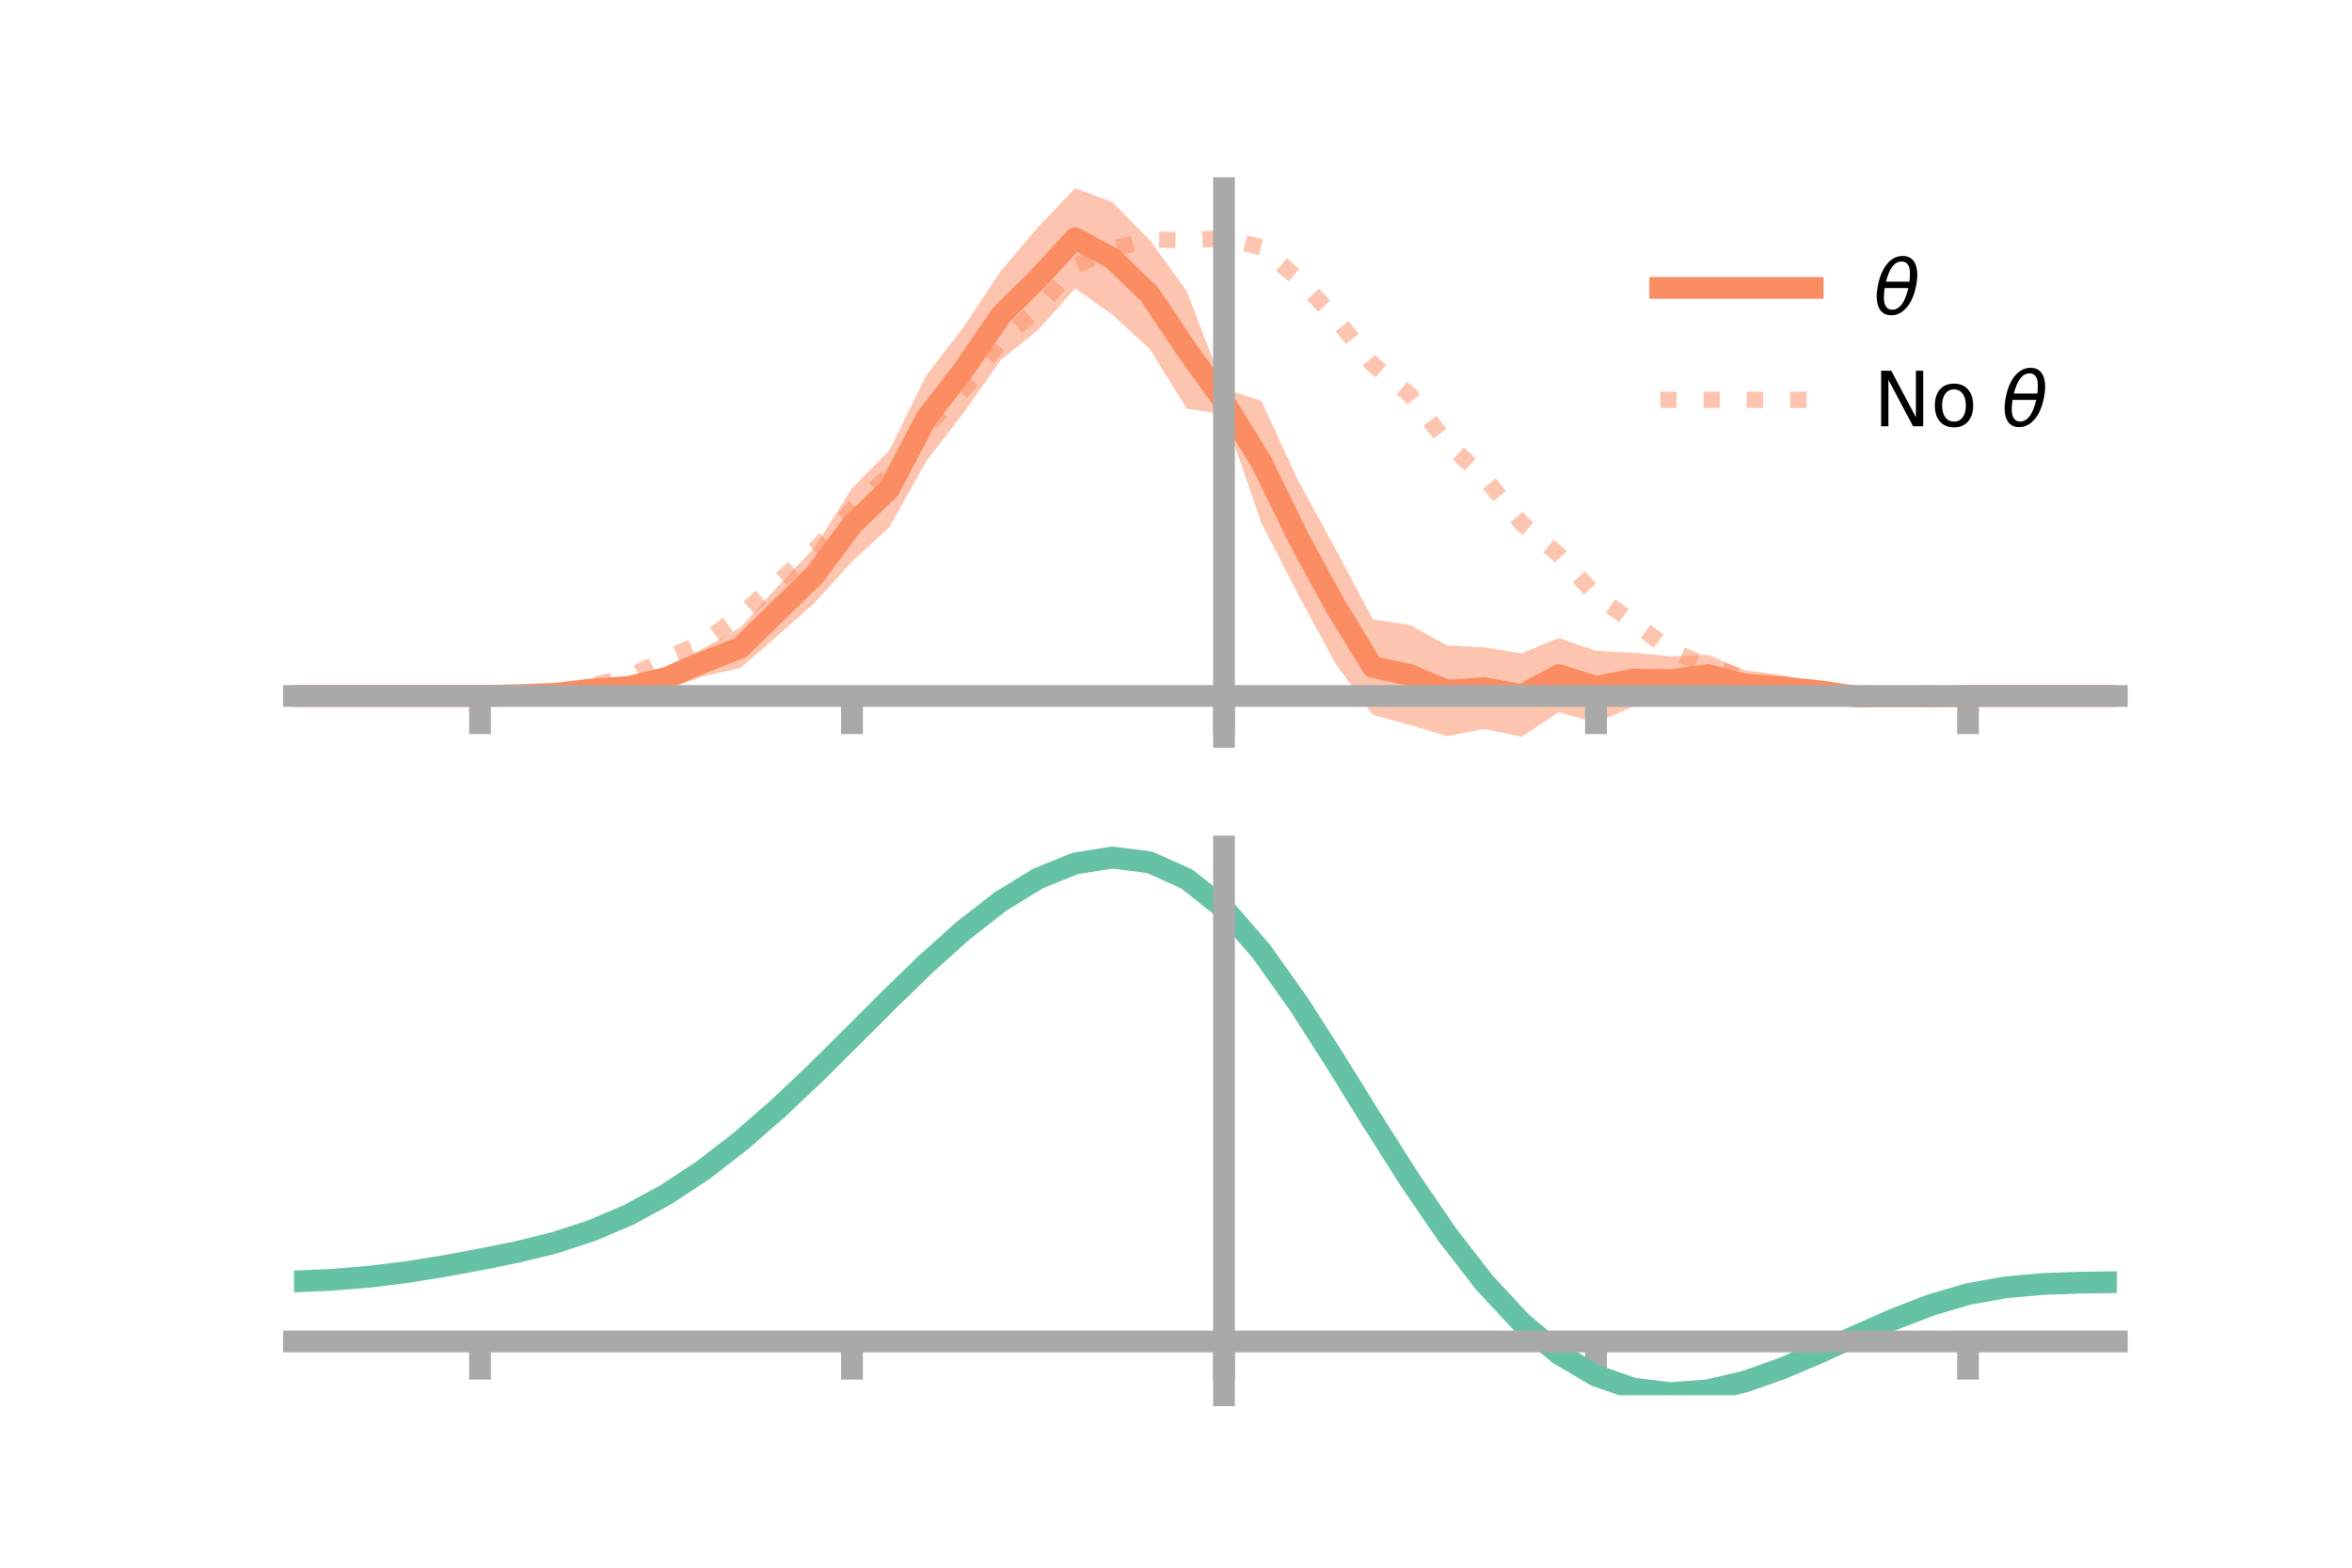 <?xml version="1.0" encoding="utf-8" standalone="no"?>
<!DOCTYPE svg PUBLIC "-//W3C//DTD SVG 1.1//EN"
  "http://www.w3.org/Graphics/SVG/1.1/DTD/svg11.dtd">
<!-- Created with matplotlib (https://matplotlib.org/) -->
<svg height="144pt" version="1.1" viewBox="0 0 216 144" width="216pt" xmlns="http://www.w3.org/2000/svg" xmlns:xlink="http://www.w3.org/1999/xlink">
 <defs>
  <style type="text/css">*{stroke-linecap:butt;stroke-linejoin:round;}</style>
 </defs>
 <g id="figure_1">
  <g id="patch_1">
   <path d="M 0 144 
L 216 144 
L 216 0 
L 0 0 
z
" style="fill:none;"/>
  </g>
  <g id="axes_1">
   <g id="patch_2">
    <path d="M 27 67.68 
L 194.4 67.68 
L 194.4 17.28 
L 27 17.28 
z
" style="fill:none;"/>
   </g>
   <g id="PolyCollection_1">
    <path clip-path="url(#pf03b319d12)" d="M 27 63.927 
L 27 63.927 
L 30.416 63.927 
L 33.833 63.927 
L 37.249 63.927 
L 40.665 63.927 
L 44.082 63.922 
L 47.498 63.756 
L 50.914 63.494 
L 54.331 62.776 
L 57.747 62.418 
L 61.163 61.213 
L 64.58 59.563 
L 67.996 57.631 
L 71.412 53.882 
L 74.829 50.271 
L 78.245 44.848 
L 81.661 41.377 
L 85.078 34.476 
L 88.494 30.03 
L 91.91 24.892 
L 95.327 20.863 
L 98.743 17.28 
L 102.159 18.569 
L 105.576 22.036 
L 108.992 26.736 
L 112.408 35.716 
L 115.824 36.807 
L 119.241 44.182 
L 122.657 50.436 
L 126.073 56.885 
L 129.49 57.412 
L 132.906 59.283 
L 136.322 59.463 
L 139.739 60.013 
L 143.155 58.603 
L 146.571 59.78 
L 149.988 59.951 
L 153.404 60.284 
L 156.82 60.133 
L 160.237 61.567 
L 163.653 62.009 
L 167.069 62.786 
L 170.486 63.414 
L 173.902 63.72 
L 177.318 63.871 
L 180.735 63.925 
L 184.151 63.927 
L 187.567 63.927 
L 190.984 63.927 
L 194.4 63.927 
L 194.4 63.927 
L 194.4 63.927 
L 190.984 63.927 
L 187.567 63.927 
L 184.151 63.927 
L 180.735 63.931 
L 177.318 64.08 
L 173.902 64.198 
L 170.486 64.552 
L 167.069 64.198 
L 163.653 64.261 
L 160.237 64.175 
L 156.82 63.878 
L 153.404 64.668 
L 149.988 64.889 
L 146.571 66.392 
L 143.155 65.416 
L 139.739 67.68 
L 136.322 66.955 
L 132.906 67.625 
L 129.49 66.587 
L 126.073 65.664 
L 122.657 60.96 
L 119.241 54.669 
L 115.824 47.991 
L 112.408 38.06 
L 108.992 37.545 
L 105.576 32.044 
L 102.159 28.9 
L 98.743 26.495 
L 95.327 30.31 
L 91.91 33.062 
L 88.494 37.921 
L 85.078 42.351 
L 81.661 48.443 
L 78.245 51.582 
L 74.829 55.356 
L 71.412 58.399 
L 67.996 61.359 
L 64.58 62.123 
L 61.163 63.347 
L 57.747 63.773 
L 54.331 63.887 
L 50.914 63.976 
L 47.498 63.959 
L 44.082 63.929 
L 40.665 63.927 
L 37.249 63.927 
L 33.833 63.927 
L 30.416 63.927 
L 27 63.927 
z
" style="fill:#fc8d62;fill-opacity:0.5;"/>
   </g>
   <g id="matplotlib.axis_1">
    <g id="xtick_1">
     <g id="line2d_1">
      <defs>
       <path d="M 0 0 
L 0 3.5 
" id="m9e8f80c2b2" style="stroke:#a9a9a9;stroke-width:2;"/>
      </defs>
      <g>
       <use style="fill:#a9a9a9;stroke:#a9a9a9;stroke-width:2;" x="44.082" xlink:href="#m9e8f80c2b2" y="63.927"/>
      </g>
     </g>
    </g>
    <g id="xtick_2">
     <g id="line2d_2">
      <g>
       <use style="fill:#a9a9a9;stroke:#a9a9a9;stroke-width:2;" x="78.245" xlink:href="#m9e8f80c2b2" y="63.927"/>
      </g>
     </g>
    </g>
    <g id="xtick_3">
     <g id="line2d_3">
      <g>
       <use style="fill:#a9a9a9;stroke:#a9a9a9;stroke-width:2;" x="112.408" xlink:href="#m9e8f80c2b2" y="63.927"/>
      </g>
     </g>
    </g>
    <g id="xtick_4">
     <g id="line2d_4">
      <g>
       <use style="fill:#a9a9a9;stroke:#a9a9a9;stroke-width:2;" x="146.571" xlink:href="#m9e8f80c2b2" y="63.927"/>
      </g>
     </g>
    </g>
    <g id="xtick_5">
     <g id="line2d_5">
      <g>
       <use style="fill:#a9a9a9;stroke:#a9a9a9;stroke-width:2;" x="180.735" xlink:href="#m9e8f80c2b2" y="63.927"/>
      </g>
     </g>
    </g>
   </g>
   <g id="matplotlib.axis_2"/>
   <g id="line2d_6">
    <path clip-path="url(#pf03b319d12)" d="M 27 63.927 
L 30.416 63.927 
L 33.833 63.927 
L 37.249 63.927 
L 40.665 63.927 
L 44.082 63.926 
L 47.498 63.857 
L 50.914 63.735 
L 54.331 63.331 
L 57.747 63.095 
L 61.163 62.28 
L 64.58 60.843 
L 67.996 59.495 
L 71.412 56.14 
L 74.829 52.814 
L 78.245 48.215 
L 81.661 44.91 
L 85.078 38.413 
L 88.494 33.975 
L 91.91 28.977 
L 95.327 25.586 
L 98.743 21.888 
L 102.159 23.734 
L 105.576 27.04 
L 108.992 32.14 
L 112.408 36.888 
L 115.824 42.399 
L 119.241 49.426 
L 122.657 55.698 
L 126.073 61.274 
L 129.49 61.999 
L 132.906 63.454 
L 136.322 63.209 
L 139.739 63.847 
L 143.155 62.009 
L 146.571 63.086 
L 149.988 62.42 
L 153.404 62.476 
L 156.82 62.005 
L 160.237 62.871 
L 163.653 63.135 
L 167.069 63.492 
L 170.486 63.983 
L 173.902 63.959 
L 177.318 63.976 
L 180.735 63.928 
L 184.151 63.927 
L 187.567 63.927 
L 190.984 63.927 
L 194.4 63.927 
" style="fill:none;stroke:#fc8d62;stroke-linecap:square;stroke-width:2;"/>
   </g>
   <g id="line2d_7">
    <path clip-path="url(#pf03b319d12)" d="M 27 63.927 
L 30.416 63.927 
L 33.833 63.927 
L 37.249 63.927 
L 40.665 63.927 
L 44.082 63.927 
L 47.498 63.838 
L 50.914 63.572 
L 54.331 62.955 
L 57.747 62.203 
L 61.163 60.469 
L 64.58 59.003 
L 67.996 56.511 
L 71.412 53.474 
L 74.829 50.521 
L 78.245 46.848 
L 81.661 43.63 
L 85.078 39.172 
L 88.494 35.802 
L 91.91 31.337 
L 95.327 28.325 
L 98.743 24.438 
L 102.159 22.869 
L 105.576 22 
L 108.992 22.072 
L 112.408 21.888 
L 115.824 22.712 
L 119.241 25.621 
L 122.657 29.239 
L 126.073 33.471 
L 129.49 36.267 
L 132.906 40.696 
L 136.322 43.869 
L 139.739 48.065 
L 143.155 50.968 
L 146.571 54.719 
L 149.988 57.145 
L 153.404 59.722 
L 156.82 61.177 
L 160.237 62.283 
L 163.653 63.467 
L 167.069 63.607 
L 170.486 64.032 
L 173.902 64.029 
L 177.318 63.981 
L 180.735 63.927 
L 184.151 63.927 
L 187.567 63.927 
L 190.984 63.927 
L 194.4 63.927 
" style="fill:none;stroke:#fc8d62;stroke-dasharray:1.5,2.475;stroke-dashoffset:0;stroke-opacity:0.5;stroke-width:1.5;"/>
   </g>
   <g id="patch_3">
    <path d="M 112.408 67.68 
L 112.408 17.28 
" style="fill:none;stroke:#a9a9a9;stroke-linecap:square;stroke-linejoin:miter;stroke-width:2;"/>
   </g>
   <g id="patch_4">
    <path d="M 194.4 67.68 
L 194.4 17.28 
" style="fill:none;"/>
   </g>
   <g id="patch_5">
    <path d="M 27 63.927 
L 194.4 63.927 
" style="fill:none;stroke:#a9a9a9;stroke-linecap:square;stroke-linejoin:miter;stroke-width:2;"/>
   </g>
   <g id="patch_6">
    <path d="M 27 17.28 
L 194.4 17.28 
" style="fill:none;"/>
   </g>
   <g id="legend_1">
    <g id="line2d_8">
     <path d="M 152.47 26.449 
L 166.47 26.449 
" style="fill:none;stroke:#fc8d62;stroke-linecap:square;stroke-width:2;"/>
    </g>
    <g id="line2d_9"/>
    <g id="text_1">
     <!-- $\theta$ -->
     <g transform="translate(172.07 28.899)scale(0.07 -0.07)">
      <defs>
       <path d="M 45.516 34.672 
L 14.453 34.672 
Q 12.359 20.062 14.5 13.875 
Q 17.188 6.25 24.469 6.25 
Q 31.781 6.25 37.359 13.922 
Q 42.234 20.656 45.516 34.672 
z
M 47.016 42.969 
Q 48.344 56.844 46.625 61.719 
Q 43.953 69.438 36.766 69.438 
Q 29.297 69.438 23.828 61.812 
Q 19.531 55.672 16.156 42.969 
z
M 38.188 76.766 
Q 49.906 76.766 54.594 66.406 
Q 59.281 56.109 55.719 37.844 
Q 52.203 19.625 43.453 9.281 
Q 34.766 -1.125 23.047 -1.125 
Q 11.281 -1.125 6.641 9.281 
Q 2 19.625 5.516 37.844 
Q 9.078 56.109 17.719 66.406 
Q 26.422 76.766 38.188 76.766 
z
" id="DejaVuSans-Oblique-952"/>
      </defs>
      <use transform="translate(0 0.234)" xlink:href="#DejaVuSans-Oblique-952"/>
     </g>
    </g>
    <g id="line2d_10">
     <path d="M 152.47 36.724 
L 166.47 36.724 
" style="fill:none;stroke:#fc8d62;stroke-dasharray:1.5,2.475;stroke-dashoffset:0;stroke-opacity:0.5;stroke-width:1.5;"/>
    </g>
    <g id="line2d_11"/>
    <g id="text_2">
     <!-- No $\theta$ -->
     <g transform="translate(172.07 39.174)scale(0.07 -0.07)">
      <defs>
       <path d="M 9.812 72.906 
L 23.094 72.906 
L 55.422 11.922 
L 55.422 72.906 
L 64.984 72.906 
L 64.984 0 
L 51.703 0 
L 19.391 60.984 
L 19.391 0 
L 9.812 0 
z
" id="DejaVuSans-78"/>
       <path d="M 30.609 48.391 
Q 23.391 48.391 19.188 42.75 
Q 14.984 37.109 14.984 27.297 
Q 14.984 17.484 19.156 11.844 
Q 23.344 6.203 30.609 6.203 
Q 37.797 6.203 41.984 11.859 
Q 46.188 17.531 46.188 27.297 
Q 46.188 37.016 41.984 42.703 
Q 37.797 48.391 30.609 48.391 
z
M 30.609 56 
Q 42.328 56 49.016 48.375 
Q 55.719 40.766 55.719 27.297 
Q 55.719 13.875 49.016 6.219 
Q 42.328 -1.422 30.609 -1.422 
Q 18.844 -1.422 12.172 6.219 
Q 5.516 13.875 5.516 27.297 
Q 5.516 40.766 12.172 48.375 
Q 18.844 56 30.609 56 
z
" id="DejaVuSans-111"/>
       <path id="DejaVuSans-32"/>
      </defs>
      <use transform="translate(0 0.234)" xlink:href="#DejaVuSans-78"/>
      <use transform="translate(74.805 0.234)" xlink:href="#DejaVuSans-111"/>
      <use transform="translate(135.986 0.234)" xlink:href="#DejaVuSans-32"/>
      <use transform="translate(167.773 0.234)" xlink:href="#DejaVuSans-Oblique-952"/>
     </g>
    </g>
   </g>
  </g>
  <g id="axes_2">
   <g id="patch_7">
    <path d="M 27 128.16 
L 194.4 128.16 
L 194.4 77.76 
L 27 77.76 
z
" style="fill:none;"/>
   </g>
   <g id="PolyCollection_2">
    <path clip-path="url(#p341b816118)" d="M 27 117.812 
L 27 117.605 
L 30.416 117.455 
L 33.833 117.17 
L 37.249 116.738 
L 40.665 116.176 
L 44.082 115.526 
L 47.498 114.82 
L 50.914 113.955 
L 54.331 112.822 
L 57.747 111.337 
L 61.163 109.453 
L 64.58 107.154 
L 67.996 104.458 
L 71.412 101.415 
L 74.829 98.107 
L 78.245 94.638 
L 81.661 91.134 
L 85.078 87.737 
L 88.494 84.6 
L 91.91 81.88 
L 95.327 79.734 
L 98.743 78.313 
L 102.159 77.76 
L 105.576 78.204 
L 108.992 79.759 
L 112.408 82.519 
L 115.824 86.504 
L 119.241 91.393 
L 122.657 96.815 
L 126.073 102.422 
L 129.49 107.901 
L 132.906 112.99 
L 136.322 117.48 
L 139.739 121.224 
L 143.155 124.129 
L 146.571 126.164 
L 149.988 127.354 
L 153.404 127.77 
L 156.82 127.518 
L 160.237 126.726 
L 163.653 125.536 
L 167.069 124.097 
L 170.486 122.559 
L 173.902 121.066 
L 177.318 119.753 
L 180.735 118.749 
L 184.151 118.134 
L 187.567 117.827 
L 190.984 117.709 
L 194.4 117.666 
L 194.4 117.879 
L 194.4 117.879 
L 190.984 117.932 
L 187.567 118.06 
L 184.151 118.372 
L 180.735 118.987 
L 177.318 119.994 
L 173.902 121.319 
L 170.486 122.836 
L 167.069 124.406 
L 163.653 125.877 
L 160.237 127.093 
L 156.82 127.902 
L 153.404 128.16 
L 149.988 127.748 
L 146.571 126.574 
L 143.155 124.585 
L 139.739 121.768 
L 136.322 118.153 
L 132.906 113.821 
L 129.49 108.913 
L 126.073 103.624 
L 122.657 98.207 
L 119.241 92.963 
L 115.824 88.234 
L 112.408 84.379 
L 108.992 81.713 
L 105.576 80.211 
L 102.159 79.779 
L 98.743 80.303 
L 95.327 81.655 
L 91.91 83.7 
L 88.494 86.289 
L 85.078 89.275 
L 81.661 92.507 
L 78.245 95.843 
L 74.829 99.148 
L 71.412 102.306 
L 67.996 105.216 
L 64.58 107.802 
L 61.163 110.015 
L 57.747 111.833 
L 54.331 113.265 
L 50.914 114.356 
L 47.498 115.182 
L 44.082 115.85 
L 40.665 116.462 
L 37.249 116.989 
L 33.833 117.394 
L 30.416 117.663 
L 27 117.812 
z
" style="fill:#66c2a5;fill-opacity:0.5;"/>
   </g>
   <g id="matplotlib.axis_3">
    <g id="xtick_6">
     <g id="line2d_12">
      <g>
       <use style="fill:#a9a9a9;stroke:#a9a9a9;stroke-width:2;" x="44.082" xlink:href="#m9e8f80c2b2" y="123.22"/>
      </g>
     </g>
    </g>
    <g id="xtick_7">
     <g id="line2d_13">
      <g>
       <use style="fill:#a9a9a9;stroke:#a9a9a9;stroke-width:2;" x="78.245" xlink:href="#m9e8f80c2b2" y="123.22"/>
      </g>
     </g>
    </g>
    <g id="xtick_8">
     <g id="line2d_14">
      <g>
       <use style="fill:#a9a9a9;stroke:#a9a9a9;stroke-width:2;" x="112.408" xlink:href="#m9e8f80c2b2" y="123.22"/>
      </g>
     </g>
    </g>
    <g id="xtick_9">
     <g id="line2d_15">
      <g>
       <use style="fill:#a9a9a9;stroke:#a9a9a9;stroke-width:2;" x="146.571" xlink:href="#m9e8f80c2b2" y="123.22"/>
      </g>
     </g>
    </g>
    <g id="xtick_10">
     <g id="line2d_16">
      <g>
       <use style="fill:#a9a9a9;stroke:#a9a9a9;stroke-width:2;" x="180.735" xlink:href="#m9e8f80c2b2" y="123.22"/>
      </g>
     </g>
    </g>
   </g>
   <g id="matplotlib.axis_4"/>
   <g id="line2d_17">
    <path clip-path="url(#p341b816118)" d="M 27 117.709 
L 30.416 117.559 
L 33.833 117.282 
L 37.249 116.864 
L 40.665 116.319 
L 44.082 115.688 
L 47.498 115.001 
L 50.914 114.156 
L 54.331 113.043 
L 57.747 111.585 
L 61.163 109.734 
L 64.58 107.478 
L 67.996 104.837 
L 71.412 101.86 
L 74.829 98.628 
L 78.245 95.24 
L 81.661 91.821 
L 85.078 88.506 
L 88.494 85.445 
L 91.91 82.79 
L 95.327 80.695 
L 98.743 79.308 
L 102.159 78.769 
L 105.576 79.207 
L 108.992 80.736 
L 112.408 83.449 
L 115.824 87.369 
L 119.241 92.178 
L 122.657 97.511 
L 126.073 103.023 
L 129.49 108.407 
L 132.906 113.406 
L 136.322 117.817 
L 139.739 121.496 
L 143.155 124.357 
L 146.571 126.369 
L 149.988 127.551 
L 153.404 127.965 
L 156.82 127.71 
L 160.237 126.91 
L 163.653 125.706 
L 167.069 124.252 
L 170.486 122.698 
L 173.902 121.192 
L 177.318 119.873 
L 180.735 118.868 
L 184.151 118.253 
L 187.567 117.944 
L 190.984 117.82 
L 194.4 117.773 
" style="fill:none;stroke:#66c2a5;stroke-linecap:square;stroke-width:2;"/>
   </g>
   <g id="patch_8">
    <path d="M 112.408 128.16 
L 112.408 77.76 
" style="fill:none;stroke:#a9a9a9;stroke-linecap:square;stroke-linejoin:miter;stroke-width:2;"/>
   </g>
   <g id="patch_9">
    <path d="M 194.4 128.16 
L 194.4 77.76 
" style="fill:none;"/>
   </g>
   <g id="patch_10">
    <path d="M 27 123.22 
L 194.4 123.22 
" style="fill:none;stroke:#a9a9a9;stroke-linecap:square;stroke-linejoin:miter;stroke-width:2;"/>
   </g>
   <g id="patch_11">
    <path d="M 27 77.76 
L 194.4 77.76 
" style="fill:none;"/>
   </g>
  </g>
 </g>
 <defs>
  <clipPath id="pf03b319d12">
   <rect height="50.4" width="167.4" x="27" y="17.28"/>
  </clipPath>
  <clipPath id="p341b816118">
   <rect height="50.4" width="167.4" x="27" y="77.76"/>
  </clipPath>
 </defs>
</svg>
